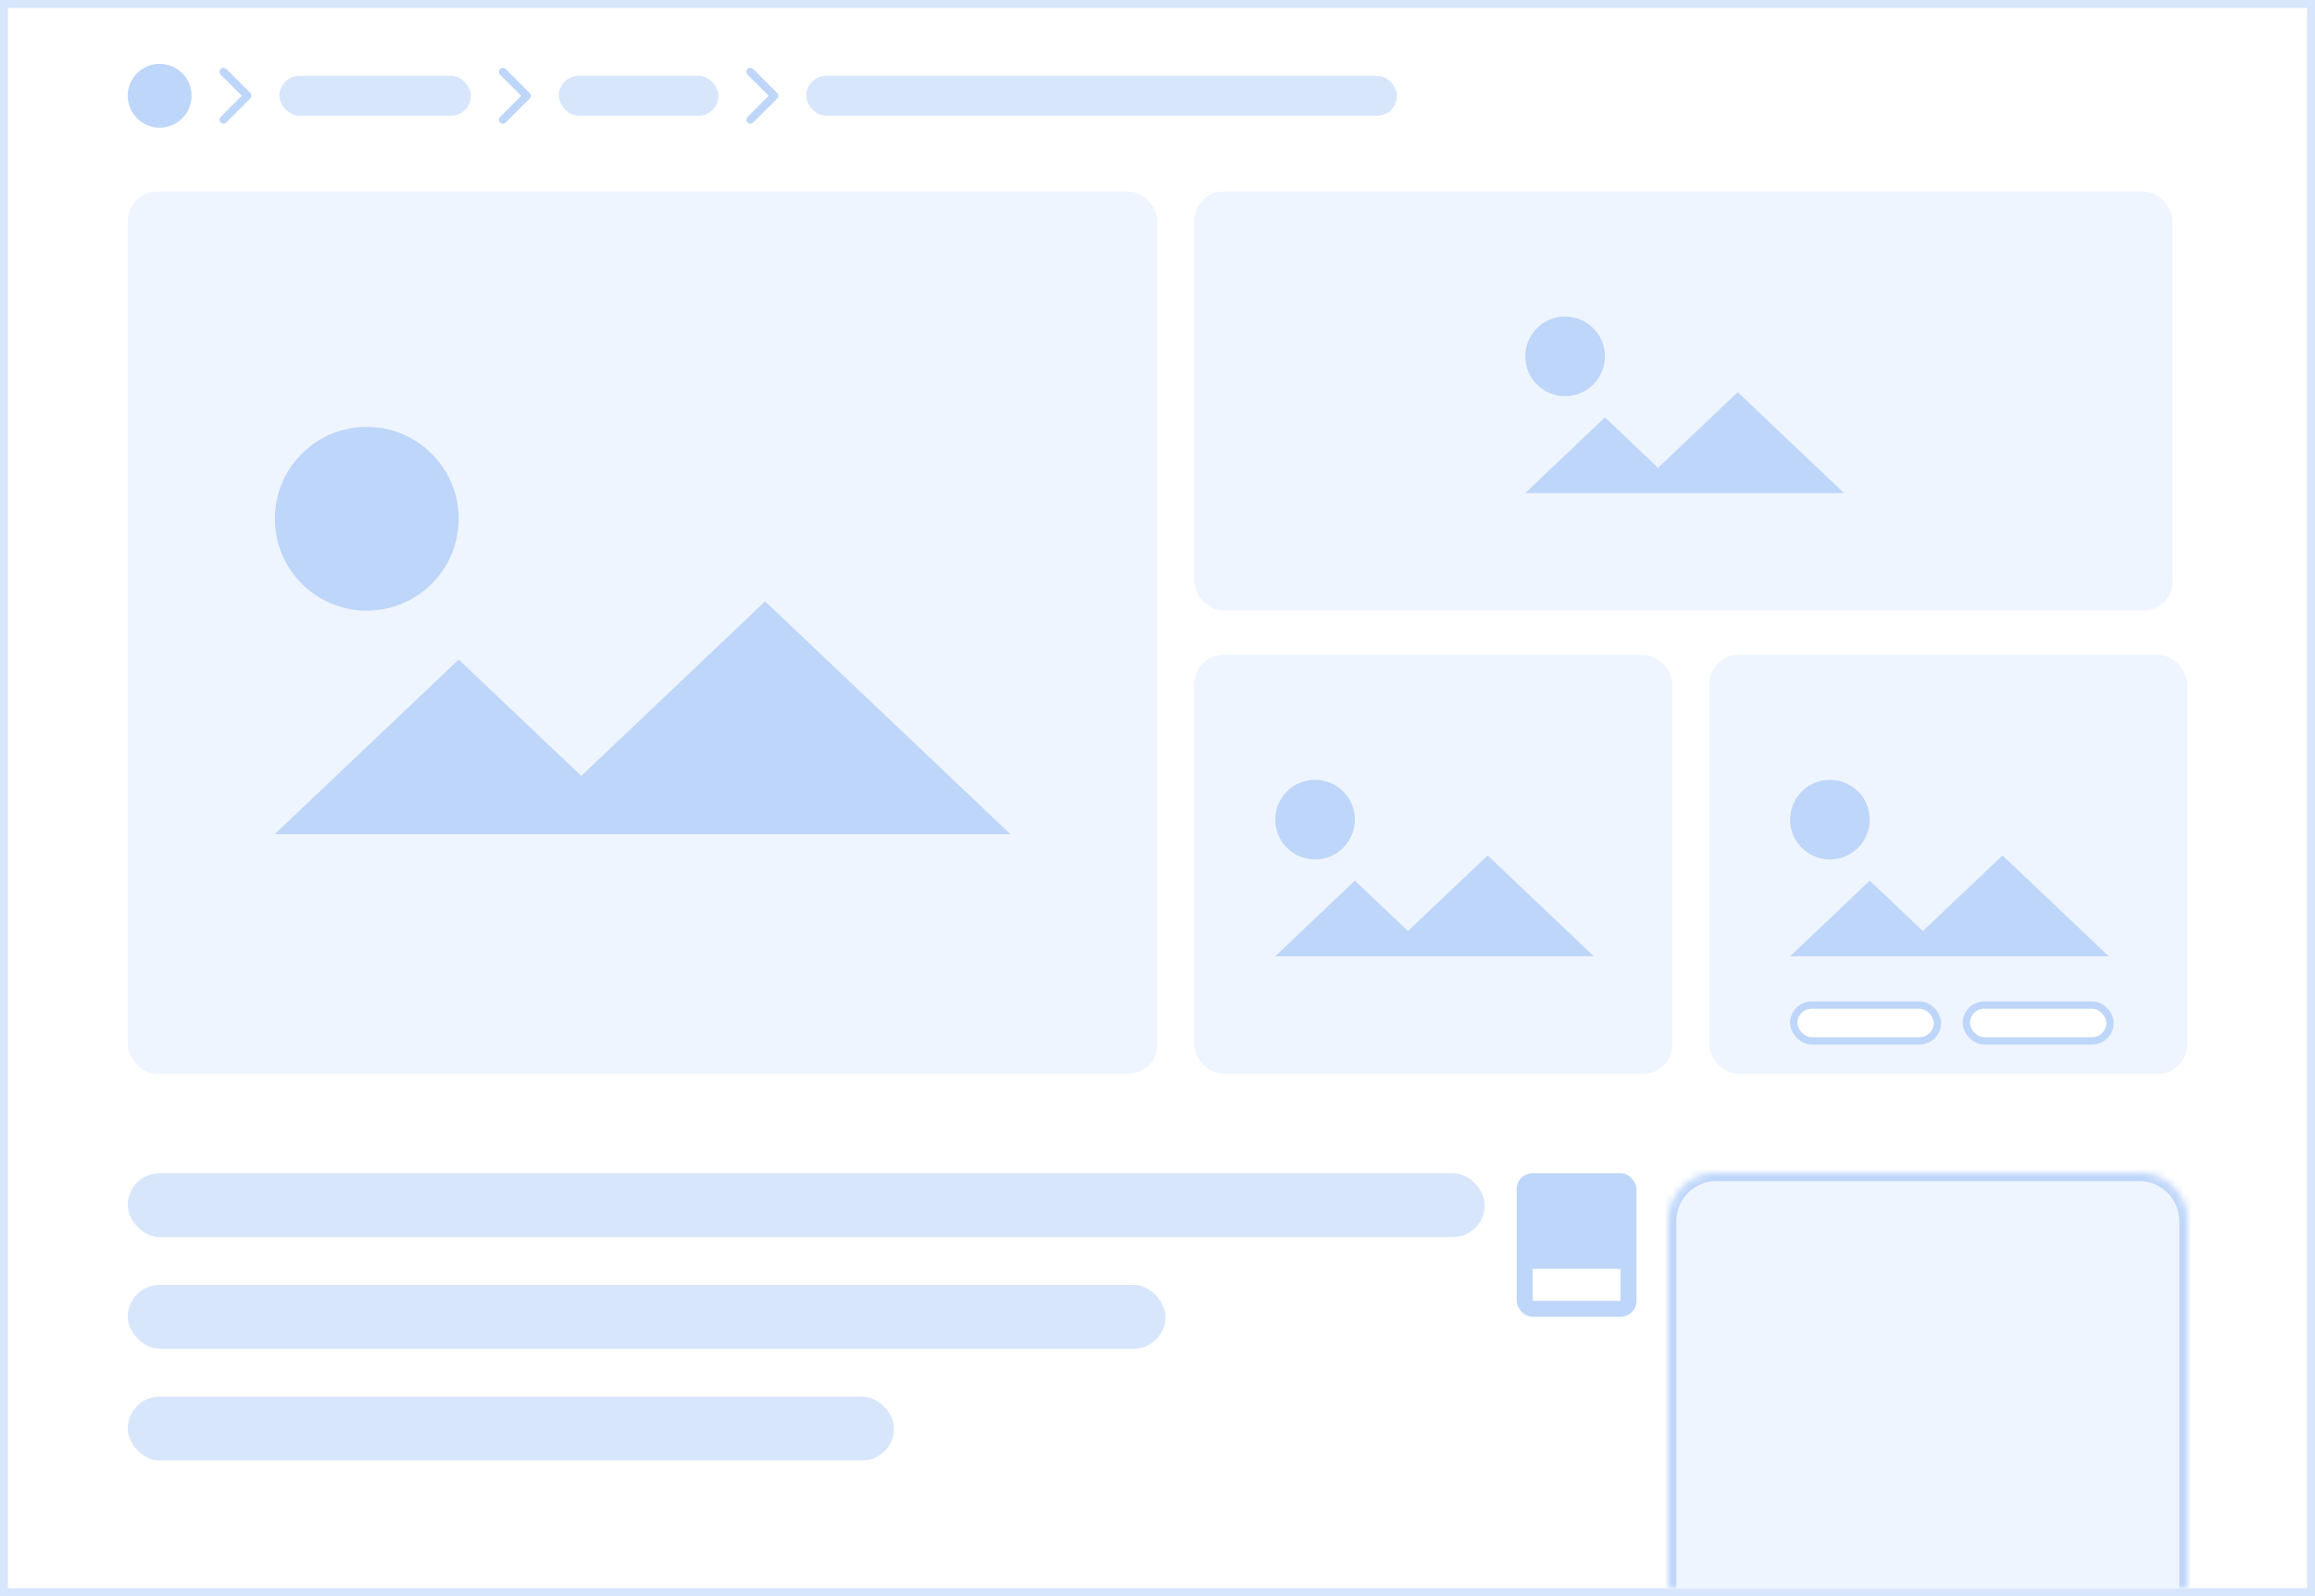 <svg width="290" height="200" viewBox="0 0 290 200" fill="none" xmlns="http://www.w3.org/2000/svg">
<rect x="0" y="0" width="290" height="200" fill="#333333" stroke="none"/>
<rect x="0.5" y="0.5" width="289" height="199" fill="white" stroke="#D8E6FC"/>
<rect x="16" y="24" width="129" height="110.571" rx="3.686" fill="#EFF5FF"/>
<path d="M45.945 76.518C52.305 76.518 57.461 71.362 57.461 65.002C57.461 58.642 52.305 53.486 45.945 53.486C39.585 53.486 34.429 58.642 34.429 65.002C34.429 71.362 39.585 76.518 45.945 76.518Z" fill="#BED6F9"/>
<path d="M72.816 97.218L57.461 82.641L34.429 104.507V104.522H126.558V104.507L95.849 75.352L72.816 97.218Z" fill="#BED6F9"/>
<rect x="149.607" y="24" width="122.55" height="52.521" rx="3.686" fill="#EFF5FF"/>
<path d="M196.061 49.644C198.817 49.644 201.051 47.41 201.051 44.654C201.051 41.898 198.817 39.664 196.061 39.664C193.305 39.664 191.071 41.898 191.071 44.654C191.071 47.41 193.305 49.644 196.061 49.644Z" fill="#BED6F9"/>
<path d="M207.705 58.614L201.051 52.297L191.071 61.772V61.778H230.991V61.772L217.685 49.139L207.705 58.614Z" fill="#BED6F9"/>
<rect x="149.607" y="82.05" width="59.893" height="52.521" rx="3.686" fill="#EFF5FF"/>
<path d="M164.733 107.694C167.489 107.694 169.723 105.46 169.723 102.704C169.723 99.948 167.489 97.714 164.733 97.714C161.977 97.714 159.743 99.948 159.743 102.704C159.743 105.46 161.977 107.694 164.733 107.694Z" fill="#BED6F9"/>
<path d="M176.377 116.664L169.723 110.347L159.743 119.822V119.828H199.663V119.822L186.357 107.189L176.377 116.664Z" fill="#BED6F9"/>
<rect x="214.107" y="82.05" width="59.893" height="52.521" rx="3.686" fill="#EFF5FF"/>
<path d="M229.233 107.694C231.989 107.694 234.223 105.46 234.223 102.704C234.223 99.948 231.989 97.714 229.233 97.714C226.477 97.714 224.243 99.948 224.243 102.704C224.243 105.46 226.477 107.694 229.233 107.694Z" fill="#BED6F9"/>
<path d="M240.876 116.664L234.223 110.347L224.243 119.822V119.828H264.163V119.822L250.856 107.189L240.876 116.664Z" fill="#BED6F9"/>
<rect x="224.703" y="125.941" width="17.999" height="4.484" rx="2.242" fill="white" stroke="#BED6F9" stroke-width="0.921"/>
<rect x="246.326" y="125.94" width="17.999" height="4.484" rx="2.242" fill="white" stroke="#BED6F9" stroke-width="0.921"/>
<rect x="16" y="147" width="170" height="8" rx="4" fill="#D8E6FC"/>
<rect x="16" y="161" width="130" height="8" rx="4" fill="#D8E6FC"/>
<rect x="16" y="175" width="96" height="8" rx="4" fill="#D8E6FC"/>
<rect x="190" y="147" width="15" height="18" rx="2" fill="#BED6F9"/>
<rect x="192" y="159" width="11" height="4" fill="white"/>
<mask id="path-21-inside-1_2947_810" fill="white">
<path d="M209 153C209 149.686 211.686 147 215 147H268C271.314 147 274 149.686 274 153V199H209V153Z"/>
</mask>
<path d="M209 153C209 149.686 211.686 147 215 147H268C271.314 147 274 149.686 274 153V199H209V153Z" fill="#EFF5FF"/>
<path d="M208 153C208 149.134 211.134 146 215 146H268C271.866 146 275 149.134 275 153H273C273 150.239 270.761 148 268 148H215C212.239 148 210 150.239 210 153H208ZM274 199H209H274ZM208 199V153C208 149.134 211.134 146 215 146V148C212.239 148 210 150.239 210 153V199H208ZM268 146C271.866 146 275 149.134 275 153V199H273V153C273 150.239 270.761 148 268 148V146Z" fill="#BED6F9" mask="url(#path-21-inside-1_2947_810)"/>
<circle cx="20" cy="12" r="4" fill="#BED6F9"/>
<path d="M28 15L31 12L28 9" stroke="#BED6F9" stroke-linecap="round" stroke-linejoin="round"/>
<rect x="35" y="9.5" width="24" height="5" rx="2.5" fill="#D8E6FC"/>
<path d="M63 15L66 12L63 9" stroke="#BED6F9" stroke-linecap="round" stroke-linejoin="round"/>
<rect x="70" y="9.5" width="20" height="5" rx="2.5" fill="#D8E6FC"/>
<path d="M94 15L97 12L94 9" stroke="#BED6F9" stroke-linecap="round" stroke-linejoin="round"/>
<rect x="101" y="9.5" width="74" height="5" rx="2.5" fill="#D8E6FC"/>
</svg>
